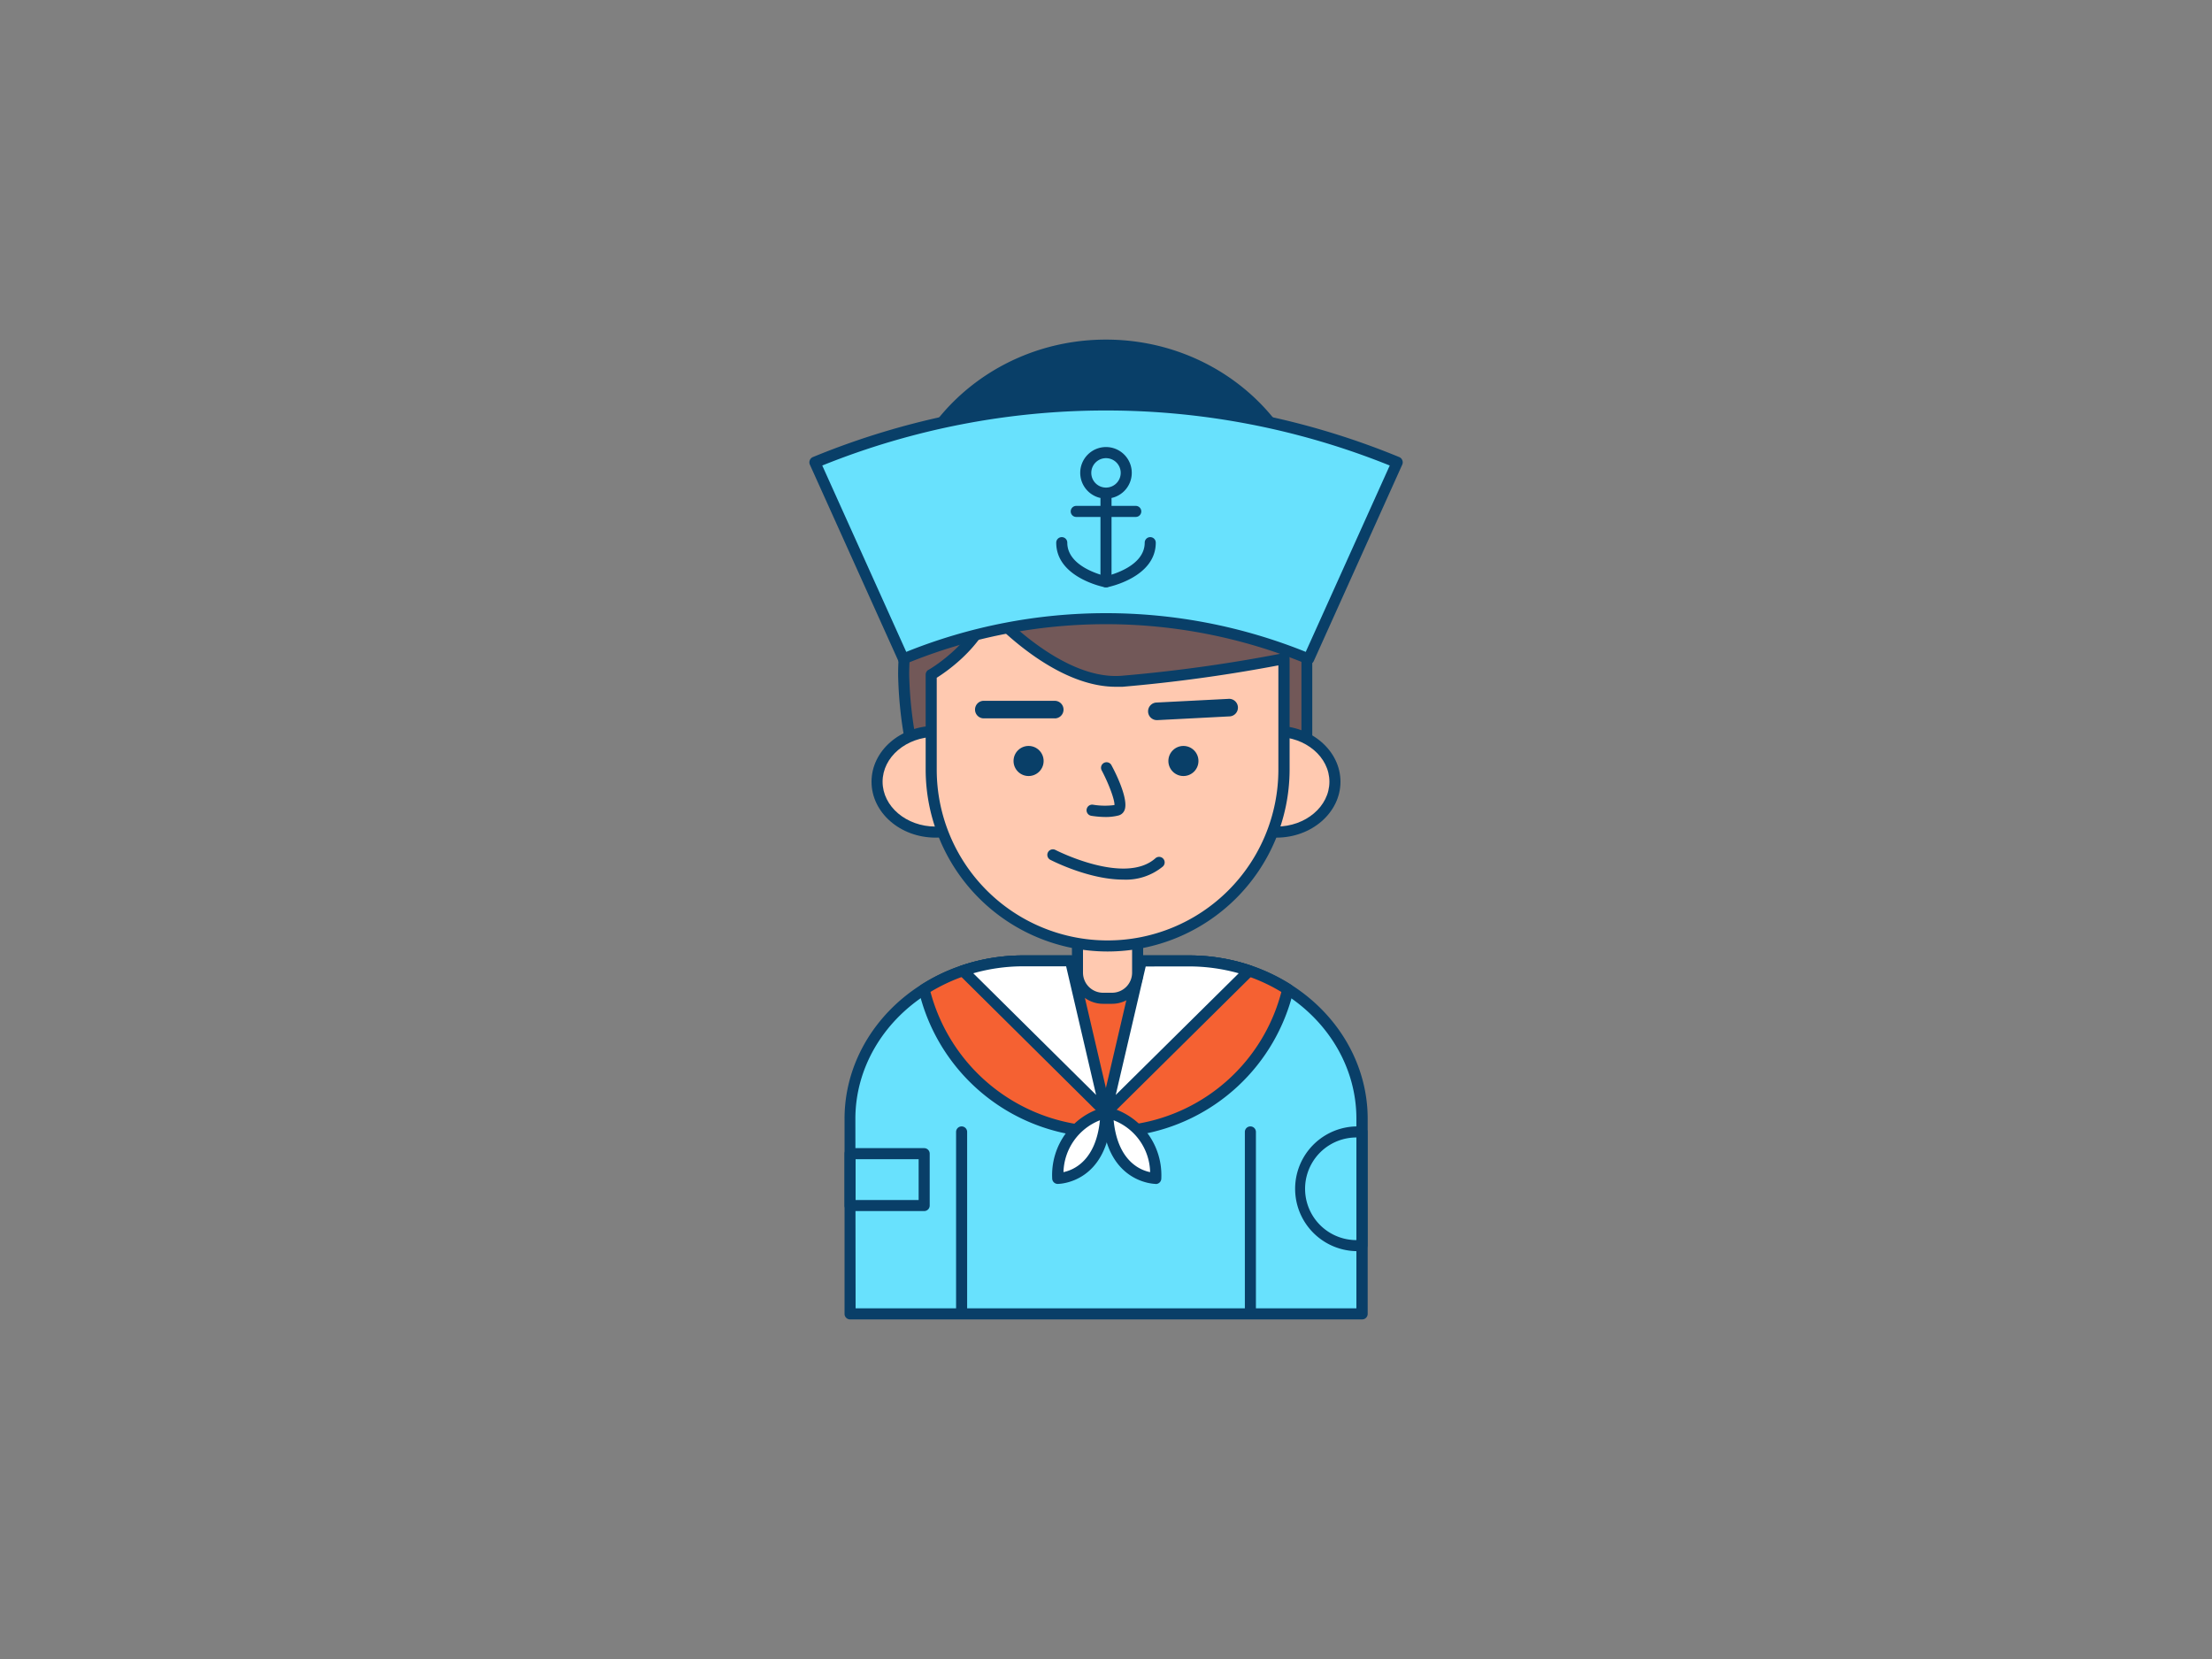 <svg xmlns="http://www.w3.org/2000/svg" viewBox="0 0 400 300"><rect x="0" y="0" width="400" height="300" fill="#808080" stroke="none"/><g id="_345_sailor_outline" data-name="#345_sailor_outline"><path d="M246.28,202.3v35.29H153.72V202.3c0-9.68,5.3-18.24,13.4-23.39a32.37,32.37,0,0,1,6.69-3.25l.33-.11a33.89,33.89,0,0,1,10.9-1.78H215a33.89,33.89,0,0,1,10.9,1.78l.33.11a32.45,32.45,0,0,1,6.7,3.25C241,184.07,246.28,192.62,246.28,202.3Z" fill="#68e1fd"/><path d="M246.28,238.59H153.72a1,1,0,0,1-1-1V202.3c0-9.66,5.18-18.71,13.86-24.23a32.9,32.9,0,0,1,6.9-3.35,2.55,2.55,0,0,1,.39-.13A34.73,34.73,0,0,1,185,172.77H215a35,35,0,0,1,11.22,1.83l.35.12a33.61,33.61,0,0,1,6.9,3.35c8.67,5.52,13.85,14.58,13.85,24.23v35.29A1,1,0,0,1,246.28,238.59Zm-91.56-2h90.56V202.3c0-9-4.83-17.39-12.93-22.55a31.67,31.67,0,0,0-6.49-3.15l-.27-.09A33,33,0,0,0,215,174.77H185a32.77,32.77,0,0,0-10.58,1.73l-.31.1a31.21,31.21,0,0,0-6.49,3.15c-8.1,5.15-12.94,13.58-12.94,22.55Z" fill="#093f68"/><path d="M232.89,178.91a33.8,33.8,0,0,1-32.2,25.78h-1.1a33,33,0,0,1-5-.42,33.62,33.62,0,0,1-27.47-25.36,32.37,32.37,0,0,1,6.69-3.25l.33-.11a33.89,33.89,0,0,1,10.9-1.78H215a33.89,33.89,0,0,1,10.9,1.78l.33.11A32.45,32.45,0,0,1,232.89,178.91Z" fill="#f56132"/><path d="M200,205.7h-.48a35.08,35.08,0,0,1-5.09-.43,34.41,34.41,0,0,1-28.28-26.12,1,1,0,0,1,.43-1.07,32.9,32.9,0,0,1,6.9-3.35,2.55,2.55,0,0,1,.39-.13A34.73,34.73,0,0,1,185,172.77H215a35,35,0,0,1,11.22,1.83l.35.12a33.61,33.61,0,0,1,6.9,3.35,1,1,0,0,1,.43,1.07,34.47,34.47,0,0,1-28.05,26.08,35.43,35.43,0,0,1-5.1.47Zm-31.74-26.33a32.78,32.78,0,0,0,31.34,24.32h1a33,33,0,0,0,4.86-.45,32.47,32.47,0,0,0,26.25-23.86,31.36,31.36,0,0,0-5.88-2.78l-.27-.09A33,33,0,0,0,215,174.77H185a32.77,32.77,0,0,0-10.58,1.73l-.31.1A32.12,32.12,0,0,0,168.26,179.37Z" fill="#093f68"/><path d="M200,201.17h0l-25.85-25.62a33.89,33.89,0,0,1,10.9-1.78h8.57Z" fill="#fff"/><path d="M200,202.18a1,1,0,0,1-.72-.31l-25.84-25.61a1,1,0,0,1,.38-1.66A35,35,0,0,1,185,172.77h8.57a1,1,0,0,1,1,.77l6.39,27.4a.91.91,0,0,1,0,.23h0a1,1,0,0,1-.63.93A1,1,0,0,1,200,202.18ZM176,176l22.21,22-5.42-23.26H185A33.1,33.1,0,0,0,176,176Z" fill="#093f68"/><path d="M225.86,175.55,200,201.18h0l6.39-27.4H215A33.89,33.89,0,0,1,225.86,175.55Z" fill="#fff"/><path d="M200,202.18a1,1,0,0,1-1-1.24l6.39-27.4a1,1,0,0,1,1-.77H215a35,35,0,0,1,11.22,1.83,1,1,0,0,1,.38,1.66L200.7,201.89A1,1,0,0,1,200,202.18Zm7.18-27.41L201.76,198,224,176a33.23,33.23,0,0,0-9-1.24Z" fill="#093f68"/><path d="M197.45,85.6a22.78,22.78,0,0,1,3.78-.32c5.83,0,11.78-.16,17.1,2.63,10.92,5.72,18,17.9,18,30.92v25.62H165.22c-.41-1.5.22-3.28.28-4.78a22,22,0,0,0-.69-4.95,74.13,74.13,0,0,1-1.4-12.7,52.39,52.39,0,0,1,3.83-19.53c1.42-3.71,3.09-7.55,6.14-9.86s7.9-2.39,10.07.87A23.77,23.77,0,0,1,197.45,85.6Z" fill="#725858"/><path d="M236.34,145.45H165.22a1,1,0,0,1-1-.74,8.52,8.52,0,0,1,.06-3.56,13.4,13.4,0,0,0,.19-1.52,14.79,14.79,0,0,0-.45-3.63c-.08-.36-.15-.73-.22-1.1A73.81,73.81,0,0,1,162.41,122a53.22,53.22,0,0,1,3.9-19.9c1.41-3.68,3.18-7.81,6.47-10.3a9.17,9.17,0,0,1,6.94-1.75A6.89,6.89,0,0,1,183.48,92a24.77,24.77,0,0,1,13.8-7.36h0a23.66,23.66,0,0,1,3.95-.33h1c5.56,0,11.3,0,16.53,2.74,11.26,5.9,18.54,18.38,18.54,31.8v25.62A1,1,0,0,1,236.34,145.45Zm-70.26-2h69.26V118.83c0-12.68-6.86-24.47-17.47-30-4.79-2.51-10.29-2.51-15.6-2.51h-1.05a23.21,23.21,0,0,0-3.6.3,22.77,22.77,0,0,0-13.41,7.57,1,1,0,0,1-.82.35,1,1,0,0,1-.77-.45,4.72,4.72,0,0,0-3.23-2,7.24,7.24,0,0,0-5.4,1.37c-2.87,2.17-4.44,5.85-5.81,9.42A51.23,51.23,0,0,0,164.41,122a72.69,72.69,0,0,0,1.38,12.52l.21,1.06a16.26,16.26,0,0,1,.5,4.12,14.66,14.66,0,0,1-.21,1.75A11.82,11.82,0,0,0,166.08,143.45Z" fill="#093f68"/><path d="M194.84,169.63h10.88a0,0,0,0,1,0,0v6.26a4.62,4.62,0,0,1-4.62,4.62h-1.64a4.62,4.62,0,0,1-4.62-4.62v-6.26A0,0,0,0,1,194.84,169.63Z" fill="#ffc9b0"/><path d="M201.1,181.52h-1.64a5.63,5.63,0,0,1-5.62-5.62v-6.27a1,1,0,0,1,1-1h10.88a1,1,0,0,1,1,1v6.27A5.63,5.63,0,0,1,201.1,181.52Zm-5.26-10.89v5.27a3.63,3.63,0,0,0,3.62,3.62h1.64a3.63,3.63,0,0,0,3.62-3.62v-5.27Z" fill="#093f68"/><ellipse cx="169.18" cy="141.36" rx="10.57" ry="9.11" fill="#ffc9b0"/><path d="M169.18,151.47c-6.39,0-11.58-4.53-11.58-10.11s5.19-10.11,11.58-10.11,11.57,4.54,11.57,10.11S175.56,151.47,169.18,151.47Zm0-18.22c-5.28,0-9.58,3.64-9.58,8.11s4.3,8.11,9.58,8.11,9.57-3.64,9.57-8.11S174.46,133.25,169.18,133.25Z" fill="#093f68"/><ellipse cx="230.82" cy="141.36" rx="10.57" ry="9.11" fill="#ffc9b0"/><path d="M230.82,151.47c-6.38,0-11.57-4.53-11.57-10.11s5.19-10.11,11.57-10.11,11.58,4.54,11.58,10.11S237.21,151.47,230.82,151.47Zm0-18.22c-5.28,0-9.57,3.64-9.57,8.11s4.29,8.11,9.57,8.11,9.58-3.64,9.58-8.11S236.1,133.25,230.82,133.25Z" fill="#093f68"/><path d="M200.28,171.06h0a31.89,31.89,0,0,1-31.89-31.89V122s8-4.58,10.41-11.8c0,0,12.26,13.94,24.07,13a274.41,274.41,0,0,0,29.3-4.08v20.06A31.89,31.89,0,0,1,200.28,171.06Z" fill="#ffc9b0"/><path d="M200.28,172.06a32.93,32.93,0,0,1-32.89-32.89V122a1,1,0,0,1,.5-.87c.08,0,7.73-4.49,10-11.24a1,1,0,0,1,1.7-.35c.12.13,12.08,13.56,23.24,12.66A274.05,274.05,0,0,0,232,118.13a1,1,0,0,1,1.2,1v20.06A32.93,32.93,0,0,1,200.28,172.06Zm-30.89-49.5v16.61a30.89,30.89,0,1,0,61.78,0V120.32A280.16,280.16,0,0,1,203,124.19c-.41,0-.83,0-1.24,0-9.8,0-19.36-8.91-22.55-12.2C176.61,117.71,171.1,121.49,169.39,122.56Z" fill="#093f68"/><path d="M173.89,237.6a1,1,0,0,1-1-1V204.69a1,1,0,0,1,2,0V236.6A1,1,0,0,1,173.89,237.6Z" fill="#093f68"/><path d="M226.11,237.6a1,1,0,0,1-1-1V204.69a1,1,0,0,1,2,0V236.6A1,1,0,0,1,226.11,237.6Z" fill="#093f68"/><path d="M237.19,97.71c0,19.5-16.65,5.72-37.19,5.72s-37.19,13.78-37.19-5.72,16.65-35.3,37.19-35.3S237.19,78.22,237.19,97.71Z" fill="#093f68"/><path d="M229.53,109.16c-3,0-6.73-.89-10.94-1.9-5.55-1.32-11.84-2.83-18.59-2.83s-13,1.51-18.59,2.83c-7.18,1.72-12.85,3.08-16.35.32-2.22-1.76-3.25-4.89-3.25-9.87,0-20,17.13-36.3,38.19-36.3s38.19,16.29,38.19,36.3c0,5-1,8.11-3.25,9.87A8.45,8.45,0,0,1,229.53,109.16ZM200,102.43c7,0,13.4,1.53,19.05,2.89,6.66,1.59,11.91,2.85,14.65.69,1.68-1.33,2.49-4,2.49-8.3,0-18.91-16.23-34.3-36.19-34.3s-36.19,15.39-36.19,34.3c0,4.26.81,7,2.49,8.3,2.74,2.16,8,.9,14.65-.69C186.6,104,193,102.43,200,102.43Z" fill="#093f68"/><path d="M147.36,83.61a137.56,137.56,0,0,1,105.28,0q-8,17.76-16,35.52a95.76,95.76,0,0,0-73.26,0Q155.36,101.37,147.36,83.61Z" fill="#68e1fd"/><path d="M236.63,120.13a1,1,0,0,1-.38-.08,95.13,95.13,0,0,0-72.5,0,1,1,0,0,1-1.29-.51L146.44,84a1,1,0,0,1,0-.78,1,1,0,0,1,.54-.56,139.16,139.16,0,0,1,106.06,0,1,1,0,0,1,.54.56,1,1,0,0,1,0,.78l-16,35.52A1,1,0,0,1,236.63,120.13ZM200,110.88a96.69,96.69,0,0,1,36.12,7l15.19-33.7a137.24,137.24,0,0,0-102.62,0l15.19,33.7A96.69,96.69,0,0,1,200,110.88Z" fill="#093f68"/><path d="M200,90.16a4.66,4.66,0,1,1,4.66-4.65A4.66,4.66,0,0,1,200,90.16Zm0-7.31a2.66,2.66,0,1,0,2.66,2.66A2.66,2.66,0,0,0,200,82.85Z" fill="#093f68"/><path d="M200,106.2a1,1,0,0,1-1-1v-15a1,1,0,1,1,2,0v15A1,1,0,0,1,200,106.2Z" fill="#093f68"/><path d="M200,106.2l-.19,0c-.36-.07-8.81-1.8-8.81-8.07a1,1,0,0,1,2,0c0,4.19,5.85,5.79,7,6.06,1.15-.27,7-1.87,7-6.06a1,1,0,0,1,2,0c0,6.27-8.45,8-8.81,8.07Z" fill="#093f68"/><path d="M205.38,93.48H194.62a1,1,0,0,1,0-2h10.76a1,1,0,0,1,0,2Z" fill="#093f68"/><path d="M200,201.17a11.63,11.63,0,0,0-8.72,11.92S199.57,213.19,200,201.17Z" fill="#fff"/><path d="M191.27,214.09h0a1,1,0,0,1-1-1,12.7,12.7,0,0,1,9.51-12.91,1,1,0,0,1,1.21,1C200.54,214,191.48,214.09,191.27,214.09Zm7.63-11.51a10.38,10.38,0,0,0-6.59,9.38C194.21,211.56,198.18,209.83,198.9,202.58Z" fill="#093f68"/><path d="M200.28,201.17A11.63,11.63,0,0,1,209,213.09S200.71,213.19,200.28,201.17Z" fill="#fff"/><path d="M209,214.09c-.2,0-9.27-.12-9.73-12.88a1,1,0,0,1,1.21-1A12.7,12.7,0,0,1,210,213.11a1,1,0,0,1-1,1Zm0-1h0Zm-7.62-10.51c.71,7.25,4.68,9,6.6,9.38A10.32,10.32,0,0,0,201.38,202.58Z" fill="#093f68"/><circle cx="186" cy="137.61" r="2.72" fill="#093f68"/><circle cx="214" cy="137.61" r="2.72" fill="#093f68"/><path d="M200,147.74a17.34,17.34,0,0,1-2.67-.22,1,1,0,1,1,.34-2,13.12,13.12,0,0,0,3.86.06c.06-.88-.94-3.66-2.28-6.22a1,1,0,1,1,1.77-.92c1,1.84,3.11,6.32,2.31,8.11a1.6,1.6,0,0,1-1.09.92A9.32,9.32,0,0,1,200,147.74Z" fill="#093f68"/><path d="M190.78,129.9h0l-13,0a1.59,1.59,0,0,1,0-3.17h0l12.95,0a1.59,1.59,0,1,1,0,3.18Z" fill="#093f68"/><path d="M209.24,130.22a1.59,1.59,0,0,1-.08-3.18l12.93-.66a1.59,1.59,0,1,1,.16,3.17l-12.93.67Z" fill="#093f68"/><path d="M203.11,159.06c-6.18,0-12.78-3.38-13.18-3.58a1,1,0,0,1,.93-1.78c.12.06,12.55,6.42,18.08,1.5a1,1,0,0,1,1.41.08,1,1,0,0,1-.08,1.42A10.5,10.5,0,0,1,203.11,159.06Z" fill="#093f68"/><path d="M167.12,219h-13.4a1,1,0,0,1-1-1v-9.38a1,1,0,0,1,1-1h13.4a1,1,0,0,1,1,1V218A1,1,0,0,1,167.12,219Zm-12.4-2h11.4v-7.38h-11.4Z" fill="#093f68"/><path d="M246.28,204.72v20.5c-.26,0-.53,0-.8,0a10.28,10.28,0,0,1,0-20.56C245.75,204.69,246,204.7,246.28,204.72Z" fill="#68e1fd"/><path d="M245.48,226.25a11.28,11.28,0,0,1,0-22.56q.45,0,.87,0a1,1,0,0,1,.93,1v20.5a1,1,0,0,1-.92,1C246.07,226.24,245.78,226.25,245.48,226.25Zm-.2-20.56a9.28,9.28,0,0,0,0,18.56Z" fill="#093f68"/></g></svg>